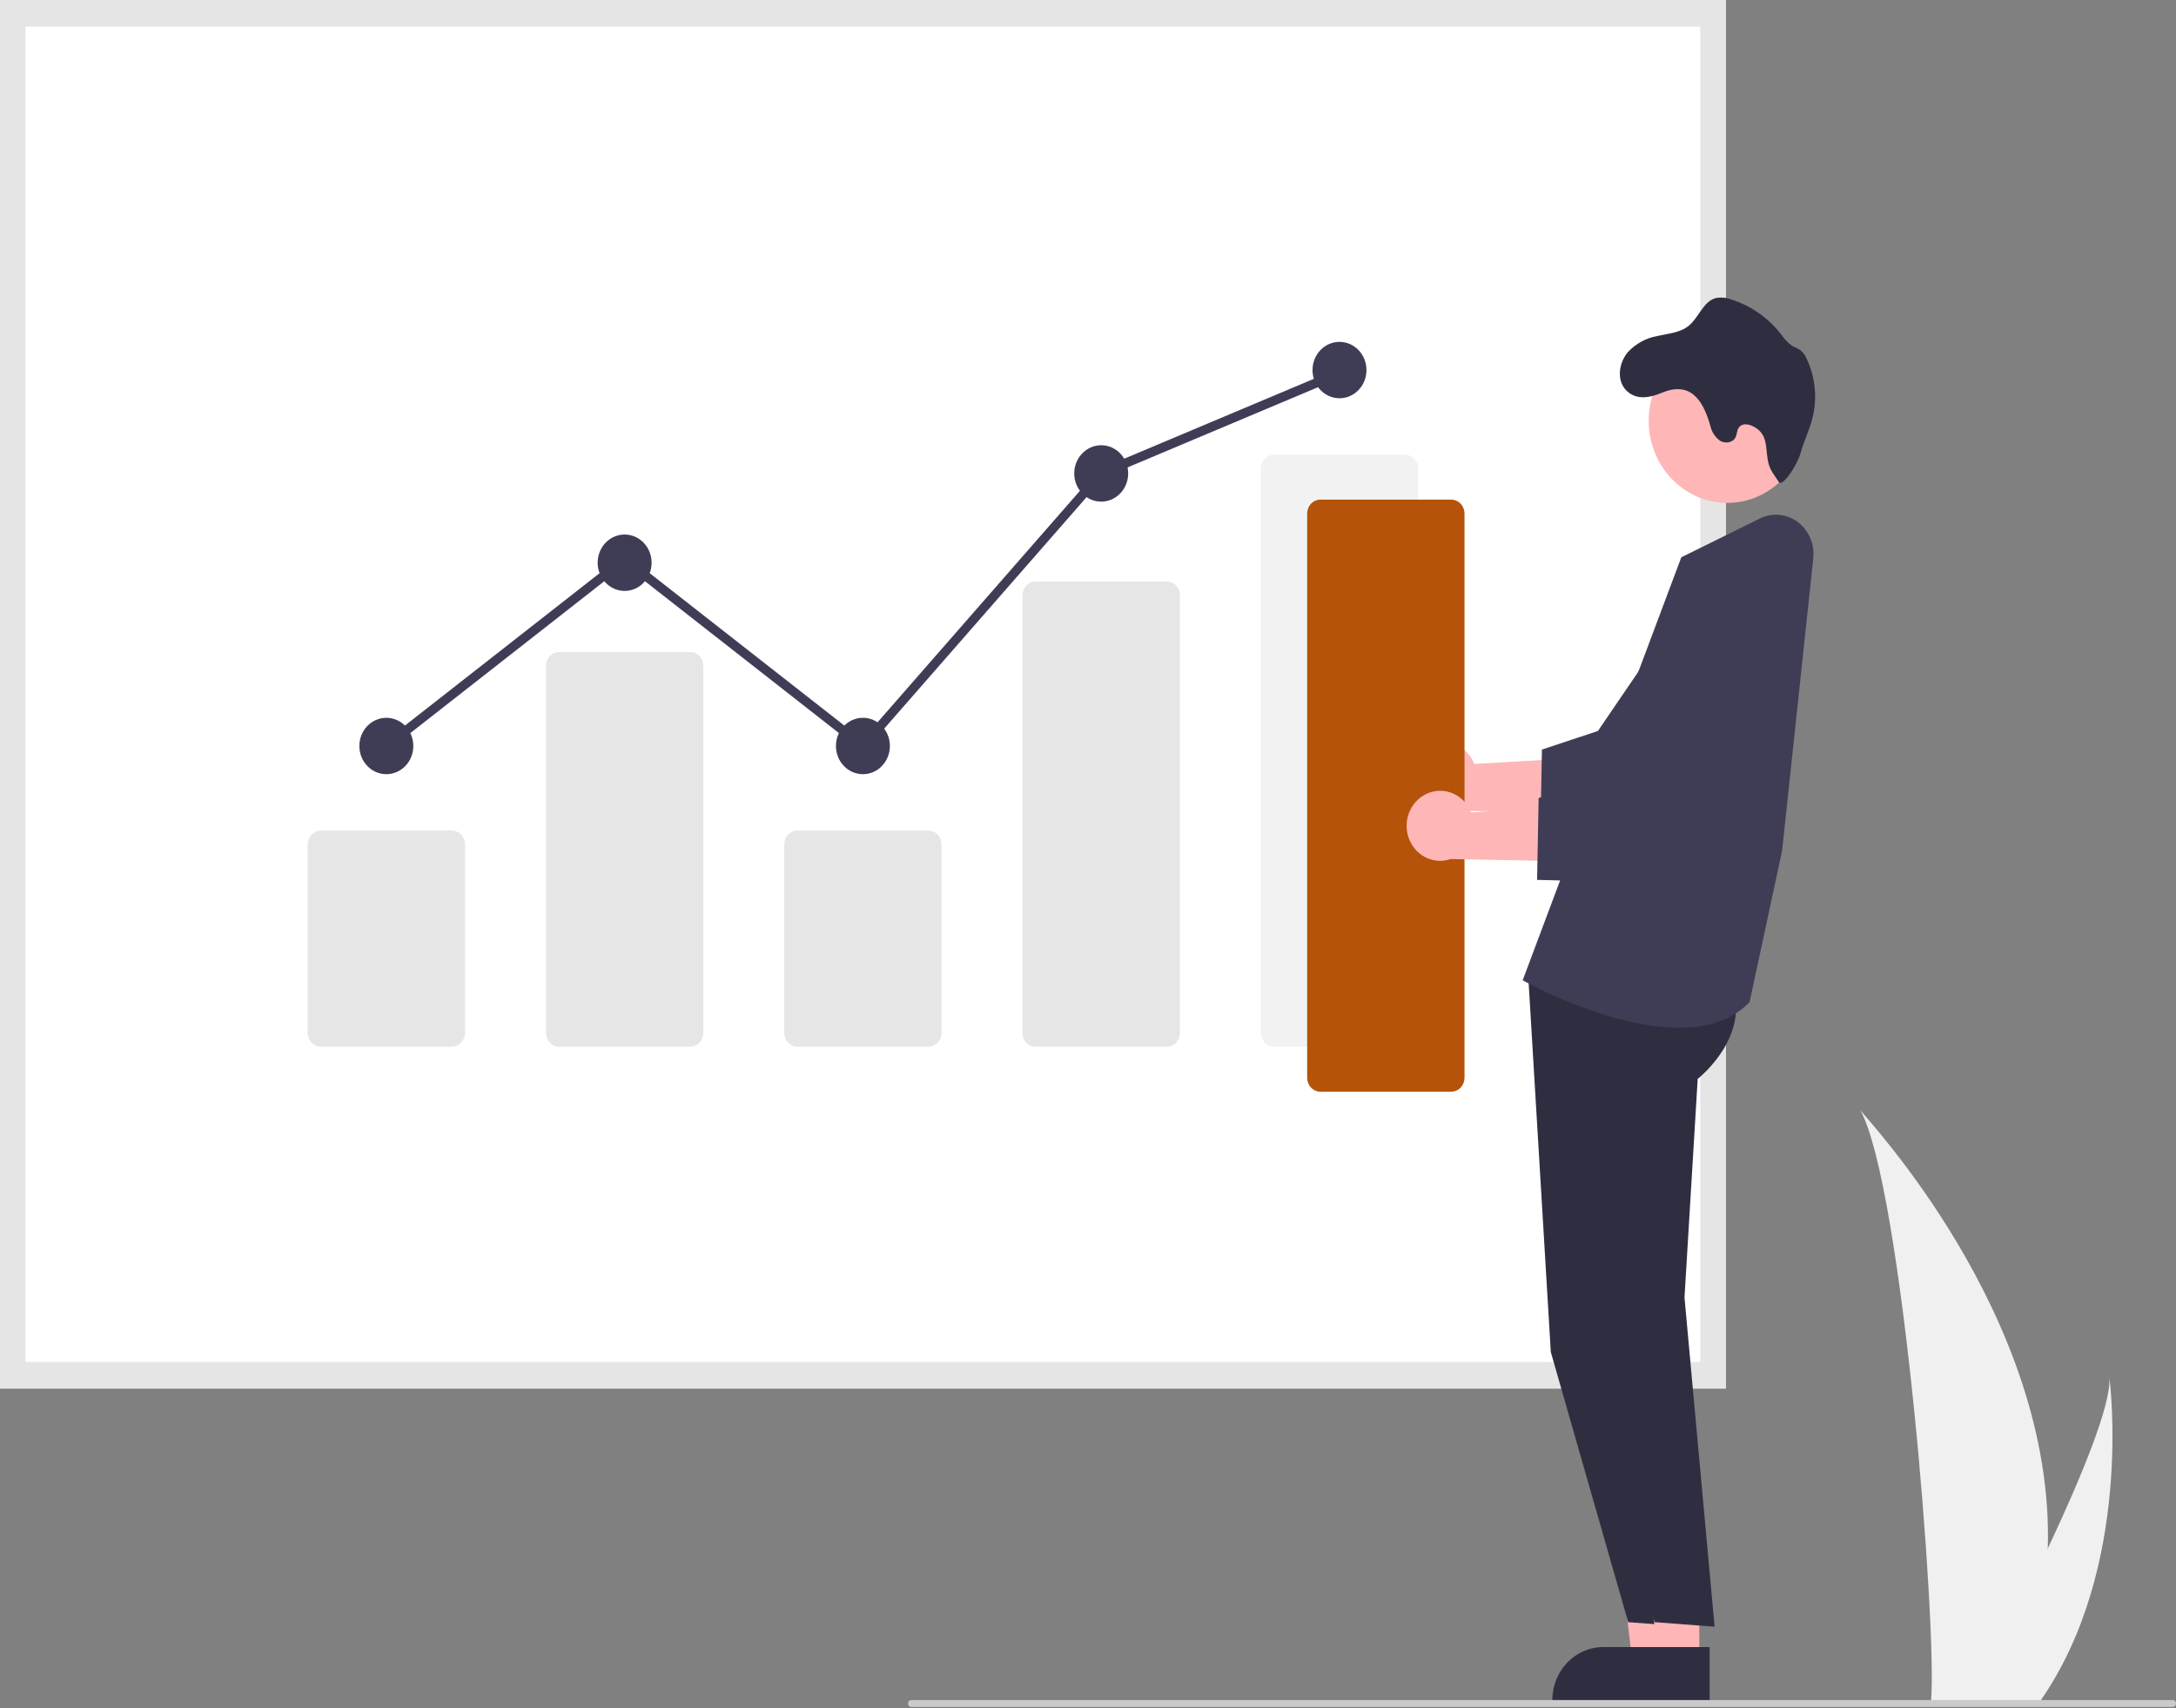 <svg width="530" height="416" viewBox="0 0 530 416" fill="none" xmlns="http://www.w3.org/2000/svg">
<rect x="0" y="0" width="530" height="416" fill="#808080" stroke="none"/>
<g clip-path="url(#clip0_2927_2104)">
<path d="M498.769 377.119C498.448 389.65 496.439 402.071 492.802 414.016C492.722 414.293 492.632 414.566 492.545 414.844H470.279C470.302 414.595 470.326 414.318 470.35 414.016C471.834 396.18 463.353 288.918 453.118 270.354C454.015 271.859 500.496 320.446 498.769 377.119Z" fill="#F0F0F0"/>
<path d="M497.099 414.016C496.913 414.293 496.72 414.571 496.521 414.844H479.816C479.943 414.608 480.09 414.331 480.26 414.016C483.019 408.812 491.187 393.251 498.769 377.12C506.913 359.784 514.391 341.791 513.762 335.279C513.957 336.747 519.595 381.522 497.099 414.016Z" fill="#F0F0F0"/>
<path d="M420.355 338.16H0V0H420.355V338.16Z" fill="white"/>
<path d="M420.355 338.16H0V0H420.355V338.16ZM6.211 331.669H414.145V6.49H6.211V331.669Z" fill="#E5E5E5"/>
<path d="M110.013 254.908H78.187C77.325 254.907 76.499 254.549 75.89 253.912C75.28 253.275 74.938 252.412 74.936 251.511V205.663C74.938 204.763 75.28 203.899 75.89 203.263C76.499 202.626 77.325 202.268 78.187 202.267H110.013C110.875 202.268 111.701 202.626 112.311 203.263C112.92 203.899 113.263 204.763 113.264 205.663V251.511C113.263 252.412 112.92 253.275 112.311 253.912C111.701 254.549 110.875 254.907 110.013 254.908V254.908Z" fill="#E6E6E6"/>
<path d="M168.051 254.908H136.225C135.364 254.907 134.537 254.549 133.928 253.912C133.318 253.275 132.976 252.412 132.975 251.511V162.177C132.976 161.277 133.318 160.413 133.928 159.777C134.537 159.14 135.364 158.782 136.225 158.781H168.051C168.913 158.782 169.739 159.14 170.349 159.777C170.958 160.413 171.301 161.277 171.302 162.177V251.511C171.301 252.412 170.958 253.275 170.349 253.912C169.739 254.549 168.913 254.907 168.051 254.908Z" fill="#E6E6E6"/>
<path d="M226.09 254.908H194.264C193.403 254.907 192.576 254.549 191.967 253.912C191.358 253.275 191.015 252.412 191.014 251.511V205.663C191.015 204.763 191.358 203.899 191.967 203.263C192.576 202.626 193.403 202.268 194.264 202.267H226.09C226.952 202.268 227.778 202.626 228.388 203.263C228.997 203.899 229.34 204.763 229.341 205.663V251.511C229.34 252.412 228.997 253.275 228.388 253.912C227.778 254.549 226.952 254.907 226.09 254.908V254.908Z" fill="#E6E6E6"/>
<path d="M284.129 254.908H252.303C251.461 254.927 250.646 254.596 250.037 253.988C249.428 253.381 249.074 252.545 249.053 251.665V144.858C249.074 143.978 249.428 143.142 250.037 142.535C250.646 141.927 251.461 141.596 252.303 141.615H284.129C284.972 141.596 285.787 141.927 286.396 142.535C287.005 143.142 287.359 143.978 287.38 144.858V251.665C287.359 252.545 287.005 253.381 286.396 253.988C285.787 254.596 284.972 254.927 284.129 254.908Z" fill="#E6E6E6"/>
<path d="M342.168 254.908H310.343C309.481 254.907 308.654 254.549 308.045 253.912C307.436 253.275 307.093 252.412 307.092 251.511V114.114C307.093 113.213 307.436 112.35 308.045 111.713C308.654 111.076 309.481 110.718 310.343 110.717H342.168C343.03 110.718 343.857 111.076 344.466 111.713C345.075 112.35 345.418 113.213 345.419 114.114V251.511C345.418 252.412 345.075 253.275 344.466 253.912C343.857 254.549 343.03 254.907 342.168 254.908Z" fill="#F2F2F2"/>
<path d="M94.101 188.534C97.729 188.534 100.671 185.46 100.671 181.668C100.671 177.876 97.729 174.802 94.101 174.802C90.472 174.802 87.53 177.876 87.53 181.668C87.53 185.46 90.472 188.534 94.101 188.534Z" fill="#3F3D56"/>
<path d="M152.139 143.903C155.767 143.903 158.709 140.829 158.709 137.037C158.709 133.245 155.767 130.171 152.139 130.171C148.51 130.171 145.568 133.245 145.568 137.037C145.568 140.829 148.51 143.903 152.139 143.903Z" fill="#3F3D56"/>
<path d="M210.178 188.534C213.807 188.534 216.748 185.46 216.748 181.668C216.748 177.876 213.807 174.802 210.178 174.802C206.549 174.802 203.607 177.876 203.607 181.668C203.607 185.46 206.549 188.534 210.178 188.534Z" fill="#3F3D56"/>
<path d="M268.217 122.161C271.846 122.161 274.787 119.087 274.787 115.294C274.787 111.502 271.846 108.428 268.217 108.428C264.588 108.428 261.646 111.502 261.646 115.294C261.646 119.087 264.588 122.161 268.217 122.161Z" fill="#3F3D56"/>
<path d="M326.255 96.984C329.884 96.984 332.825 93.91 332.825 90.118C332.825 86.326 329.884 83.252 326.255 83.252C322.626 83.252 319.685 86.326 319.685 90.118C319.685 93.91 322.626 96.984 326.255 96.984Z" fill="#3F3D56"/>
<path d="M210.317 183.206L152.139 137.669L94.758 182.584L93.444 180.752L152.139 134.809L210.039 180.13L267.576 114.33L267.807 114.232L325.846 89.795L326.665 91.918L268.857 116.258L210.317 183.206Z" fill="#3F3D56"/>
<path d="M407.442 404.474L397.556 404.473L392.853 364.625L407.444 364.626L407.442 404.474Z" fill="#FFB6B6"/>
<path d="M409.963 414.488L378.087 414.487V414.066C378.087 410.627 379.394 407.329 381.721 404.898C384.048 402.466 387.204 401.1 390.494 401.1H390.495L409.964 401.101L409.963 414.488Z" fill="#2F2E41"/>
<path d="M372.111 235.812L377.724 329.262L396.568 395.041L411.168 396.145L403.836 315.979L407.051 262.74C407.051 262.74 422.289 250.869 413.864 236.58L372.111 235.812Z" fill="#2F2E41"/>
<path d="M413.893 404.474L404.007 404.473L399.304 364.625L413.894 364.626L413.893 404.474Z" fill="#FFB6B6"/>
<path d="M416.414 414.488L384.537 414.487V414.066C384.537 410.627 385.845 407.329 388.171 404.898C390.498 402.466 393.654 401.1 396.944 401.1H396.945L416.414 401.101L416.414 414.488Z" fill="#2F2E41"/>
<path d="M378.562 235.812L384.174 329.262L403.018 395.041L417.618 396.145L410.287 315.979L413.501 262.74C413.501 262.74 428.739 250.869 420.314 236.58L378.562 235.812Z" fill="#2F2E41"/>
<path d="M408.987 250.283C392.152 250.283 372.338 239.532 371.189 238.9L370.87 238.725L409.508 135.715L428.644 126.268C430.118 125.54 431.75 125.237 433.373 125.389C434.996 125.541 436.551 126.143 437.877 127.133C439.203 128.123 440.252 129.465 440.917 131.02C441.581 132.575 441.836 134.287 441.655 135.979L434.062 207.17L426.135 244.042L426.051 244.128C421.676 248.645 415.557 250.283 408.987 250.283Z" fill="#3F3D56"/>
<path d="M347.245 182.093C348.246 181.429 349.374 181.003 350.55 180.845C351.725 180.686 352.92 180.799 354.049 181.175C355.179 181.552 356.216 182.182 357.087 183.022C357.958 183.862 358.642 184.892 359.091 186.039L387.864 184.396L380.314 197.91L354.149 197.398C352.256 198.059 350.197 197.971 348.361 197.151C346.526 196.331 345.042 194.837 344.191 192.95C343.34 191.063 343.181 188.916 343.744 186.915C344.307 184.914 345.552 183.198 347.245 182.093V182.093Z" fill="#FFB6B6"/>
<path d="M404.025 203.247L375.19 202.478L375.563 182.546L389.197 178.01L411.562 145.23C412.682 143.588 414.105 142.198 415.748 141.142C417.391 140.085 419.22 139.383 421.126 139.078C423.033 138.773 424.979 138.87 426.849 139.365C428.719 139.859 430.476 140.74 432.014 141.956C433.553 143.172 434.842 144.698 435.807 146.444C436.772 148.189 437.391 150.119 437.63 152.12C437.868 154.12 437.72 156.15 437.195 158.09C436.669 160.03 435.777 161.839 434.571 163.412L404.025 203.247Z" fill="#3F3D56"/>
<path d="M420.72 122.472C431.301 122.472 439.879 113.508 439.879 102.45C439.879 91.392 431.301 82.428 420.72 82.428C410.139 82.428 401.561 91.392 401.561 102.45C401.561 113.508 410.139 122.472 420.72 122.472Z" fill="#FFB6B6"/>
<path d="M396.48 85.765C398.414 83.693 400.926 82.315 403.657 81.829C406.318 81.231 409.237 81.046 411.366 79.301C413.785 77.287 414.849 73.462 417.817 72.61C419.108 72.339 420.445 72.45 421.679 72.931C426.421 74.425 430.631 77.358 433.775 81.358C434.516 82.503 435.46 83.49 436.557 84.265C437.213 84.555 437.853 84.881 438.476 85.242C439.159 85.806 439.697 86.538 440.04 87.374C442.18 91.888 442.673 97.061 441.427 101.927C440.685 104.801 439.347 107.464 438.557 110.354C437.766 113.244 434.112 118.743 433.257 117.378C432.402 116.013 431.305 114.74 430.838 113.164C429.925 110.065 430.749 106.945 428.428 104.792C426.993 103.461 424.397 102.568 423.421 104.287C423.034 104.952 423.058 105.795 422.727 106.486C422.074 107.834 420.187 108.104 418.937 107.329C417.733 106.46 416.886 105.148 416.567 103.655C414.688 97.014 411.487 92.835 404.689 95.675C402.157 96.736 399.173 97.453 396.738 95.632C393.529 93.239 394.182 88.495 396.48 85.765Z" fill="#2F2E41"/>
<path d="M353.457 265.863H321.631C320.769 265.862 319.943 265.503 319.333 264.867C318.724 264.23 318.381 263.366 318.38 262.466V125.068C318.381 124.168 318.724 123.304 319.333 122.668C319.943 122.031 320.769 121.673 321.631 121.672H353.457C354.318 121.673 355.145 122.031 355.754 122.668C356.363 123.304 356.706 124.168 356.707 125.068V262.466C356.706 263.366 356.363 264.23 355.754 264.867C355.145 265.503 354.318 265.862 353.457 265.863V265.863Z" fill="#B45309"/>
<path d="M346.437 193.89C347.438 193.227 348.566 192.801 349.742 192.642C350.918 192.484 352.112 192.597 353.242 192.973C354.371 193.349 355.408 193.98 356.279 194.82C357.15 195.66 357.834 196.69 358.283 197.836L387.056 196.194L379.507 209.708L353.341 209.196C351.448 209.856 349.389 209.768 347.554 208.949C345.718 208.129 344.235 206.634 343.384 204.748C342.533 202.861 342.374 200.714 342.936 198.713C343.499 196.711 344.744 194.996 346.437 193.89H346.437Z" fill="#FFB6B6"/>
<path d="M403.219 215.044L374.385 214.275L374.757 194.343L388.392 189.808L410.756 157.027C411.876 155.386 413.3 153.996 414.942 152.939C416.585 151.883 418.414 151.181 420.321 150.876C422.227 150.571 424.173 150.668 426.044 151.162C427.914 151.657 429.67 152.538 431.209 153.754C432.747 154.969 434.037 156.495 435.001 158.241C435.966 159.987 436.586 161.917 436.824 163.917C437.062 165.918 436.915 167.948 436.389 169.887C435.864 171.827 434.972 173.637 433.765 175.21L403.219 215.044Z" fill="#3F3D56"/>
<path d="M529.194 415.686H221.966C221.86 415.687 221.755 415.665 221.657 415.623C221.559 415.581 221.469 415.519 221.394 415.44C221.319 415.362 221.259 415.269 221.219 415.167C221.178 415.064 221.157 414.955 221.157 414.844C221.157 414.733 221.178 414.623 221.219 414.521C221.259 414.418 221.319 414.325 221.394 414.247C221.469 414.169 221.559 414.107 221.657 414.064C221.755 414.022 221.86 414.001 221.966 414.001H529.194C529.3 414.001 529.405 414.022 529.504 414.064C529.602 414.107 529.691 414.169 529.766 414.247C529.841 414.325 529.901 414.418 529.941 414.521C529.982 414.623 530.003 414.733 530.003 414.844C530.003 414.955 529.982 415.064 529.941 415.167C529.901 415.269 529.841 415.362 529.766 415.44C529.691 415.519 529.602 415.581 529.504 415.623C529.405 415.665 529.3 415.687 529.194 415.686V415.686Z" fill="#CACACA"/>
</g>
<defs>
<clipPath id="clip0_2927_2104">
<rect width="530" height="415.686" fill="white"/>
</clipPath>
</defs>
</svg>
